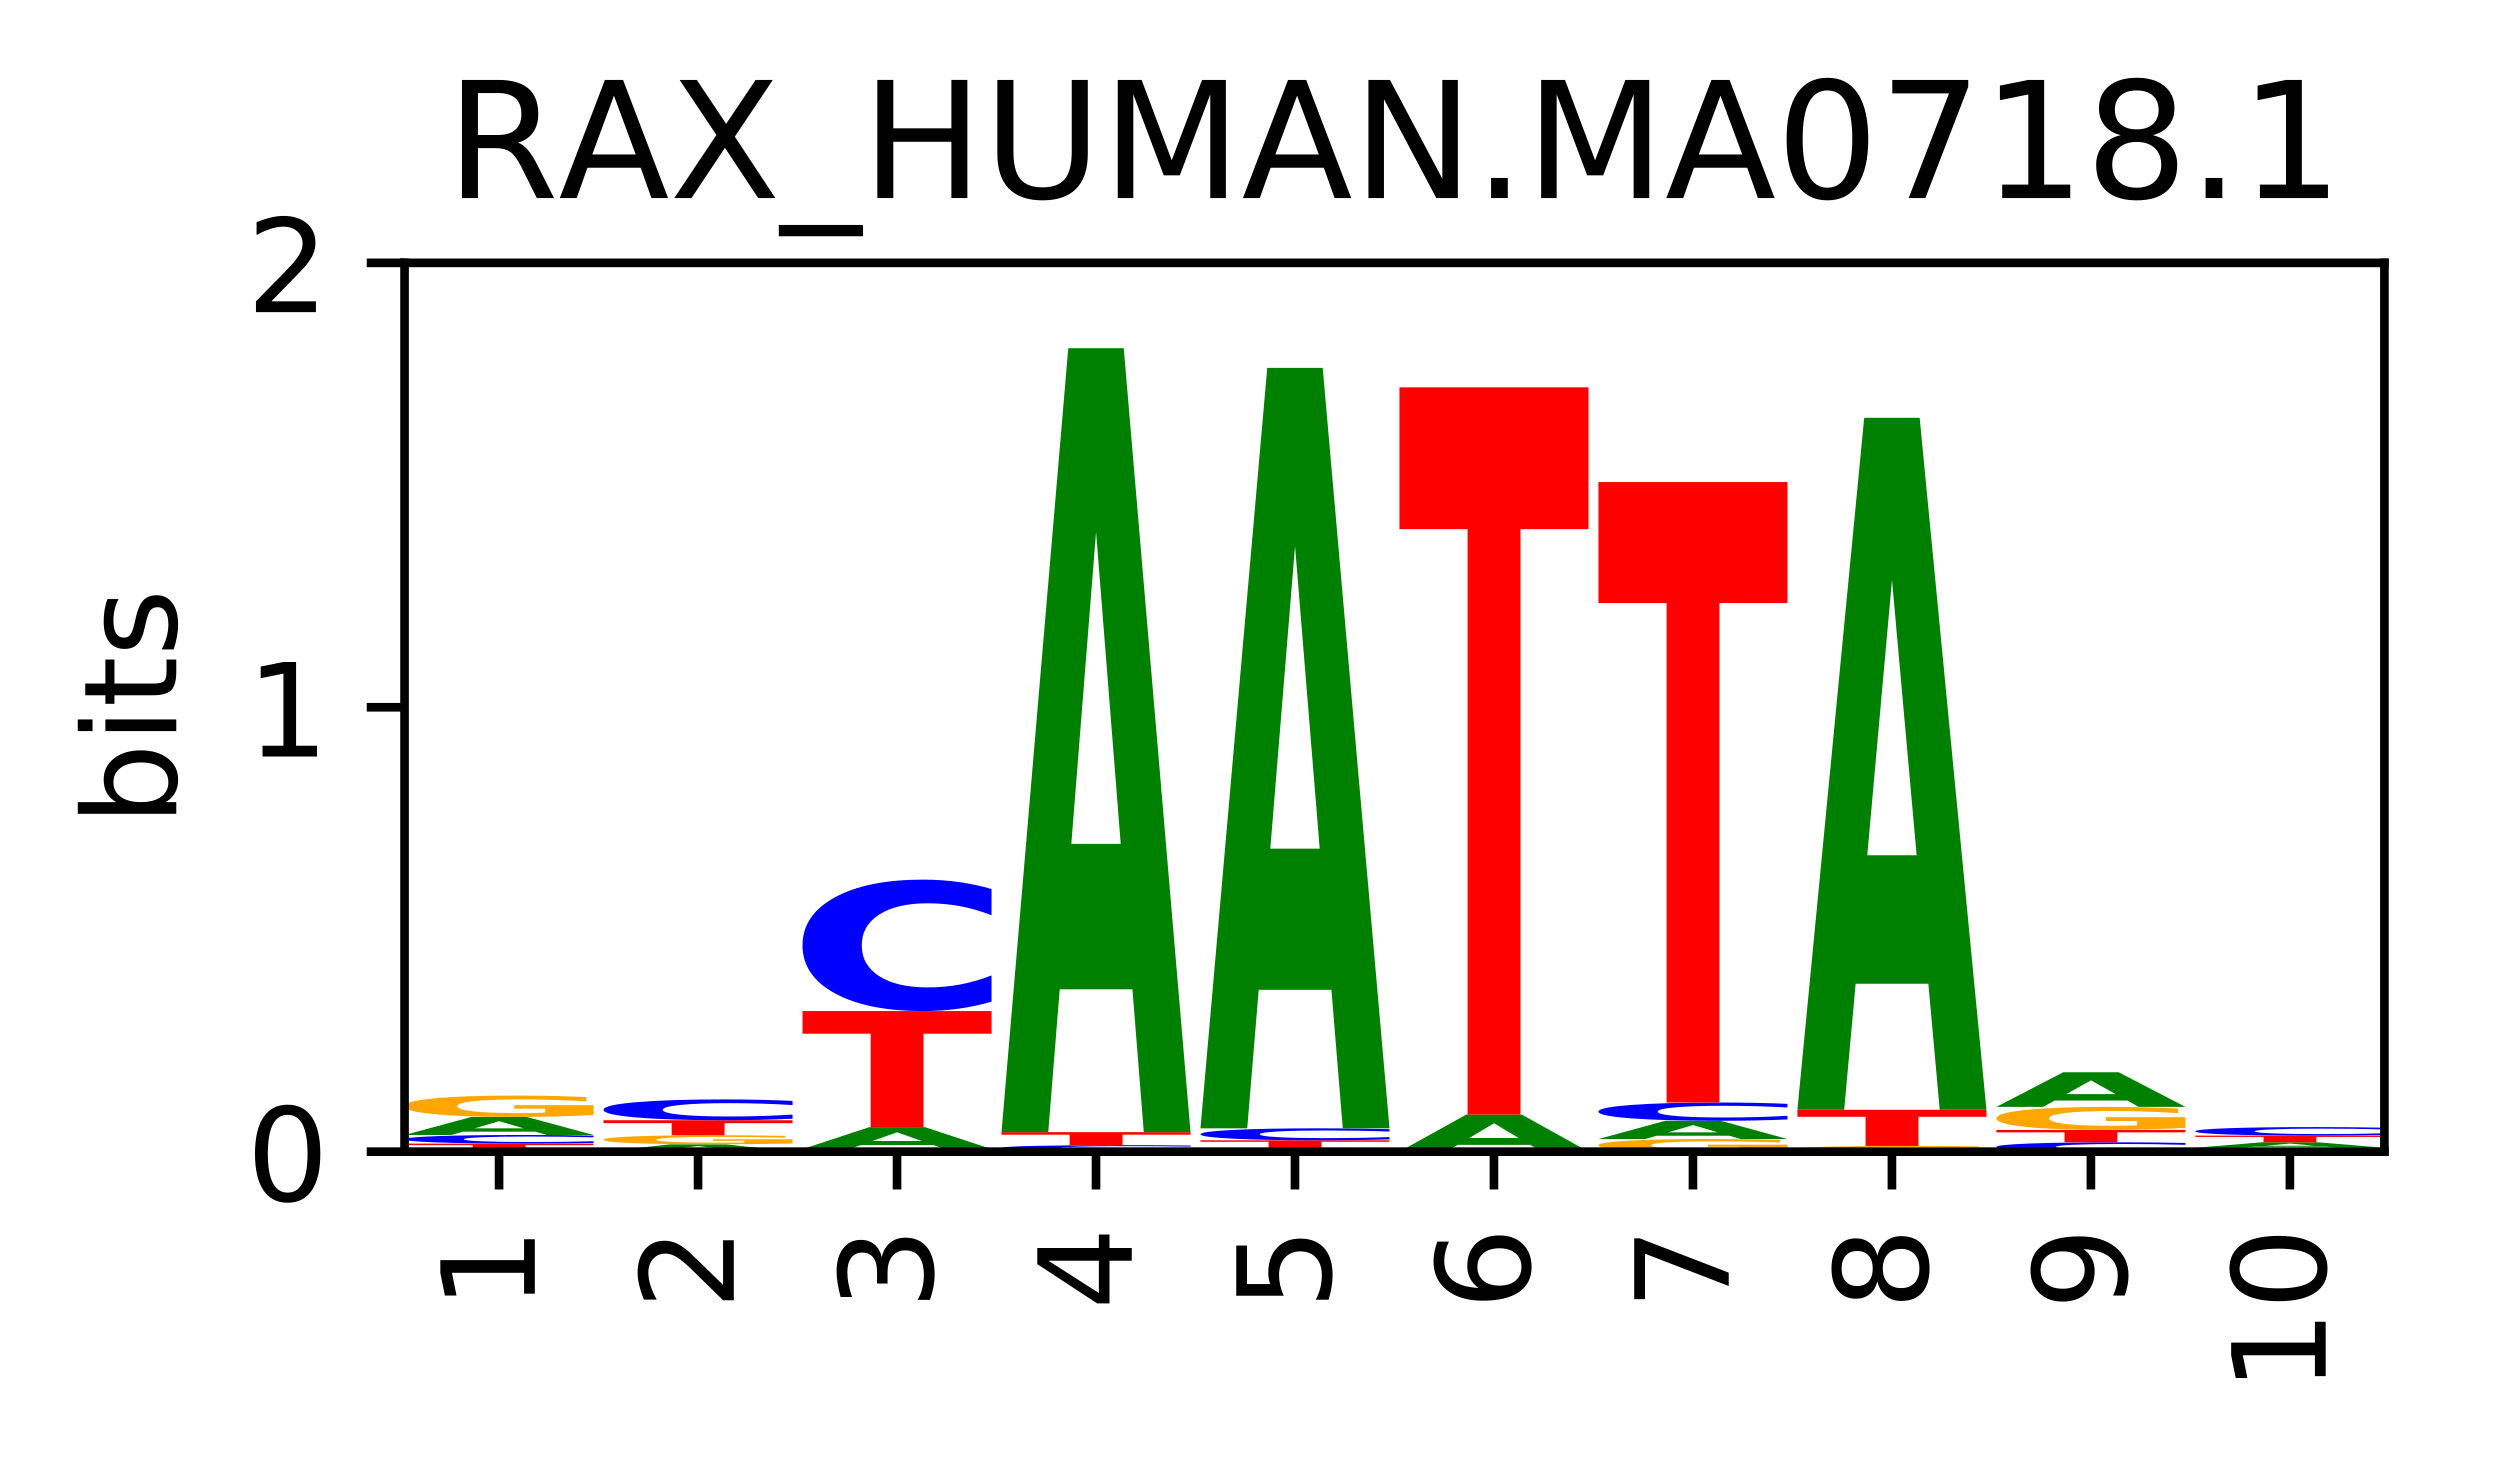 <?xml version="1.0" encoding="utf-8" standalone="no"?>
<!DOCTYPE svg PUBLIC "-//W3C//DTD SVG 1.1//EN"
  "http://www.w3.org/Graphics/SVG/1.1/DTD/svg11.dtd">
<!-- Created with matplotlib (https://matplotlib.org/) -->
<svg height="136.078pt" version="1.1" viewBox="0 0 231.424 136.078" width="231.424pt" xmlns="http://www.w3.org/2000/svg" xmlns:xlink="http://www.w3.org/1999/xlink">
 <defs>
  <style type="text/css">
*{stroke-linecap:butt;stroke-linejoin:round;}
  </style>
 </defs>
 <g id="figure_1">
  <g id="patch_1">
   <path d="M 0 136.078 
L 231.424 136.078 
L 231.424 0 
L 0 0 
z
" style="fill:#ffffff;"/>
  </g>
  <g id="axes_1">
   <g id="patch_2">
    <path d="M 37.449 106.608 
L 220.724 106.608 
L 220.724 24.333 
L 37.449 24.333 
z
" style="fill:#ffffff;"/>
   </g>
   <g id="line2d_1">
    <path clip-path="url(#pf3050ba79a)" d="M 37.449 106.608 
L 220.724 106.608 
" style="fill:none;stroke:#000000;stroke-linecap:square;stroke-width:0.5;"/>
   </g>
   <g id="patch_3">
    <path clip-path="url(#pf3050ba79a)" d="M 37.449 105.861 
L 54.947 105.861 
L 54.947 106.007 
L 48.652 106.007 
L 48.652 106.608 
L 43.756 106.608 
L 43.756 106.007 
L 37.449 106.007 
z
" style="fill:#ff0000;"/>
   </g>
   <g id="patch_4">
    <path clip-path="url(#pf3050ba79a)" d="M 54.947 105.804 
Q 53.484 105.832 51.901 105.847 
Q 50.318 105.861 48.594 105.861 
Q 43.454 105.861 40.451 105.754 
Q 37.449 105.647 37.449 105.463 
Q 37.449 105.279 40.451 105.172 
Q 43.454 105.065 48.594 105.065 
Q 50.318 105.065 51.901 105.079 
Q 53.484 105.094 54.947 105.122 
L 54.947 105.281 
Q 53.47 105.243 52.038 105.226 
Q 50.605 105.208 49.022 105.208 
Q 46.183 105.208 44.556 105.276 
Q 42.933 105.344 42.933 105.463 
Q 42.933 105.582 44.556 105.65 
Q 46.183 105.718 49.022 105.718 
Q 50.605 105.718 52.038 105.7 
Q 53.47 105.683 54.947 105.645 
z
" style="fill:#0000ff;"/>
   </g>
   <g id="patch_5">
    <path clip-path="url(#pf3050ba79a)" d="M 49.57 104.761 
L 42.84 104.761 
L 41.778 105.065 
L 37.449 105.065 
L 43.631 103.397 
L 48.765 103.397 
L 54.947 105.065 
L 50.622 105.065 
z
M 43.914 104.452 
L 48.486 104.452 
L 46.203 103.788 
z
" style="fill:#008000;"/>
   </g>
   <g id="patch_6">
    <path clip-path="url(#pf3050ba79a)" d="M 54.947 103.218 
Q 53.183 103.308 51.285 103.353 
Q 49.386 103.397 47.363 103.397 
Q 42.79 103.397 40.119 103.13 
Q 37.449 102.864 37.449 102.407 
Q 37.449 101.945 40.166 101.68 
Q 42.888 101.416 47.622 101.416 
Q 49.445 101.416 51.116 101.452 
Q 52.79 101.487 54.273 101.558 
L 54.273 101.953 
Q 52.743 101.862 51.23 101.818 
Q 49.716 101.773 48.194 101.773 
Q 45.378 101.773 43.853 101.937 
Q 42.327 102.101 42.327 102.407 
Q 42.327 102.71 43.798 102.875 
Q 45.269 103.04 47.975 103.04 
Q 48.712 103.04 49.343 103.031 
Q 49.975 103.021 50.477 103.001 
L 50.477 102.63 
L 47.594 102.63 
L 47.594 102.299 
L 54.947 102.299 
z
" style="fill:#ffa600;"/>
   </g>
   <g id="patch_7">
    <path clip-path="url(#pf3050ba79a)" d="M 67.99 106.484 
L 61.26 106.484 
L 60.197 106.608 
L 55.868 106.608 
L 62.051 105.928 
L 67.185 105.928 
L 73.367 106.608 
L 69.042 106.608 
z
M 62.333 106.358 
L 66.906 106.358 
L 64.623 106.088 
z
" style="fill:#008000;"/>
   </g>
   <g id="patch_8">
    <path clip-path="url(#pf3050ba79a)" d="M 73.367 105.852 
Q 71.602 105.89 69.704 105.909 
Q 67.806 105.928 65.782 105.928 
Q 61.21 105.928 58.539 105.815 
Q 55.868 105.702 55.868 105.508 
Q 55.868 105.313 58.586 105.2 
Q 61.308 105.088 66.041 105.088 
Q 67.865 105.088 69.535 105.104 
Q 71.21 105.119 72.692 105.148 
L 72.692 105.316 
Q 71.163 105.278 69.649 105.259 
Q 68.135 105.24 66.614 105.24 
Q 63.798 105.24 62.272 105.309 
Q 60.747 105.379 60.747 105.508 
Q 60.747 105.637 62.218 105.707 
Q 63.688 105.777 66.394 105.777 
Q 67.131 105.777 67.763 105.773 
Q 68.394 105.769 68.896 105.76 
L 68.896 105.603 
L 66.014 105.603 
L 66.014 105.463 
L 73.367 105.463 
z
" style="fill:#ffa600;"/>
   </g>
   <g id="patch_9">
    <path clip-path="url(#pf3050ba79a)" d="M 55.868 103.699 
L 73.367 103.699 
L 73.367 103.97 
L 67.072 103.97 
L 67.072 105.088 
L 62.176 105.088 
L 62.176 103.97 
L 55.868 103.97 
z
" style="fill:#ff0000;"/>
   </g>
   <g id="patch_10">
    <path clip-path="url(#pf3050ba79a)" d="M 73.367 103.561 
Q 71.903 103.629 70.32 103.664 
Q 68.738 103.699 67.014 103.699 
Q 61.873 103.699 58.871 103.439 
Q 55.868 103.18 55.868 102.736 
Q 55.868 102.291 58.871 102.032 
Q 61.873 101.772 67.014 101.772 
Q 68.738 101.772 70.32 101.807 
Q 71.903 101.842 73.367 101.911 
L 73.367 102.295 
Q 71.89 102.204 70.457 102.162 
Q 69.024 102.119 67.442 102.119 
Q 64.602 102.119 62.975 102.284 
Q 61.353 102.448 61.353 102.736 
Q 61.353 103.024 62.975 103.188 
Q 64.602 103.352 67.442 103.352 
Q 69.024 103.352 70.457 103.31 
Q 71.89 103.267 73.367 103.176 
z
" style="fill:#0000ff;"/>
   </g>
   <g id="patch_11">
    <path clip-path="url(#pf3050ba79a)" d="M 91.787 106.586 
Q 90.022 106.597 88.124 106.602 
Q 86.226 106.608 84.202 106.608 
Q 79.629 106.608 76.959 106.576 
Q 74.288 106.544 74.288 106.489 
Q 74.288 106.434 77.006 106.402 
Q 79.727 106.37 84.461 106.37 
Q 86.284 106.37 87.955 106.375 
Q 89.63 106.379 91.112 106.387 
L 91.112 106.435 
Q 89.583 106.424 88.069 106.419 
Q 86.555 106.413 85.033 106.413 
Q 82.218 106.413 80.692 106.433 
Q 79.167 106.453 79.167 106.489 
Q 79.167 106.525 80.637 106.545 
Q 82.108 106.565 84.814 106.565 
Q 85.551 106.565 86.182 106.564 
Q 86.814 106.563 87.316 106.56 
L 87.316 106.516 
L 84.433 106.516 
L 84.433 106.476 
L 91.787 106.476 
z
" style="fill:#ffa600;"/>
   </g>
   <g id="patch_12">
    <path clip-path="url(#pf3050ba79a)" d="M 86.409 106 
L 79.68 106 
L 78.617 106.37 
L 74.288 106.37 
L 80.47 104.338 
L 85.604 104.338 
L 91.787 106.37 
L 87.461 106.37 
z
M 80.753 105.623 
L 85.325 105.623 
L 83.043 104.814 
z
" style="fill:#008000;"/>
   </g>
   <g id="patch_13">
    <path clip-path="url(#pf3050ba79a)" d="M 74.288 93.594 
L 91.787 93.594 
L 91.787 95.69 
L 85.491 95.69 
L 85.491 104.338 
L 80.596 104.338 
L 80.596 95.69 
L 74.288 95.69 
z
" style="fill:#ff0000;"/>
   </g>
   <g id="patch_14">
    <path clip-path="url(#pf3050ba79a)" d="M 91.787 92.722 
Q 90.323 93.155 88.74 93.373 
Q 87.157 93.594 85.433 93.594 
Q 80.293 93.594 77.29 91.956 
Q 74.288 90.317 74.288 87.514 
Q 74.288 84.702 77.29 83.065 
Q 80.293 81.426 85.433 81.426 
Q 87.157 81.426 88.74 81.648 
Q 90.323 81.866 91.787 82.299 
L 91.787 84.724 
Q 90.31 84.151 88.877 83.885 
Q 87.444 83.618 85.861 83.618 
Q 83.022 83.618 81.395 84.656 
Q 79.773 85.692 79.773 87.514 
Q 79.773 89.329 81.395 90.367 
Q 83.022 91.403 85.861 91.403 
Q 87.444 91.403 88.877 91.136 
Q 90.31 90.867 91.787 90.294 
z
" style="fill:#0000ff;"/>
   </g>
   <g id="patch_15">
    <path clip-path="url(#pf3050ba79a)" d="M 110.206 106.6 
Q 108.441 106.604 106.543 106.606 
Q 104.645 106.608 102.622 106.608 
Q 98.049 106.608 95.378 106.596 
Q 92.708 106.583 92.708 106.563 
Q 92.708 106.542 95.425 106.53 
Q 98.147 106.518 102.88 106.518 
Q 104.704 106.518 106.375 106.519 
Q 108.049 106.521 109.532 106.524 
L 109.532 106.542 
Q 108.002 106.538 106.488 106.536 
Q 104.975 106.534 103.453 106.534 
Q 100.637 106.534 99.112 106.541 
Q 97.586 106.549 97.586 106.563 
Q 97.586 106.576 99.057 106.584 
Q 100.527 106.592 103.233 106.592 
Q 103.971 106.592 104.602 106.591 
Q 105.233 106.591 105.735 106.59 
L 105.735 106.573 
L 102.853 106.573 
L 102.853 106.558 
L 110.206 106.558 
z
" style="fill:#ffa600;"/>
   </g>
   <g id="patch_16">
    <path clip-path="url(#pf3050ba79a)" d="M 110.206 106.481 
Q 108.742 106.499 107.16 106.508 
Q 105.577 106.518 103.853 106.518 
Q 98.712 106.518 95.71 106.449 
Q 92.708 106.38 92.708 106.262 
Q 92.708 106.144 95.71 106.075 
Q 98.712 106.006 103.853 106.006 
Q 105.577 106.006 107.16 106.015 
Q 108.742 106.025 110.206 106.043 
L 110.206 106.145 
Q 108.729 106.121 107.296 106.109 
Q 105.863 106.098 104.281 106.098 
Q 101.441 106.098 99.815 106.142 
Q 98.192 106.185 98.192 106.262 
Q 98.192 106.338 99.815 106.382 
Q 101.441 106.425 104.281 106.425 
Q 105.863 106.425 107.296 106.414 
Q 108.729 106.403 110.206 106.379 
z
" style="fill:#0000ff;"/>
   </g>
   <g id="patch_17">
    <path clip-path="url(#pf3050ba79a)" d="M 92.708 104.803 
L 110.206 104.803 
L 110.206 105.037 
L 103.911 105.037 
L 103.911 106.006 
L 99.015 106.006 
L 99.015 105.037 
L 92.708 105.037 
z
" style="fill:#ff0000;"/>
   </g>
   <g id="patch_18">
    <path clip-path="url(#pf3050ba79a)" d="M 104.829 91.582 
L 98.099 91.582 
L 97.037 104.803 
L 92.708 104.803 
L 98.89 32.232 
L 104.024 32.232 
L 110.206 104.803 
L 105.881 104.803 
z
M 99.172 78.114 
L 103.745 78.114 
L 101.462 49.247 
z
" style="fill:#008000;"/>
   </g>
   <g id="patch_19">
    <path clip-path="url(#pf3050ba79a)" d="M 128.626 106.576 
Q 126.861 106.592 124.963 106.6 
Q 123.065 106.608 121.041 106.608 
Q 116.468 106.608 113.798 106.561 
Q 111.127 106.513 111.127 106.433 
Q 111.127 106.351 113.845 106.304 
Q 116.567 106.258 121.3 106.258 
Q 123.124 106.258 124.794 106.264 
Q 126.469 106.27 127.951 106.283 
L 127.951 106.353 
Q 126.422 106.337 124.908 106.329 
Q 123.394 106.321 121.873 106.321 
Q 119.057 106.321 117.531 106.35 
Q 116.006 106.379 116.006 106.433 
Q 116.006 106.486 117.476 106.516 
Q 118.947 106.545 121.653 106.545 
Q 122.39 106.545 123.022 106.543 
Q 123.653 106.541 124.155 106.538 
L 124.155 106.472 
L 121.273 106.472 
L 121.273 106.414 
L 128.626 106.414 
z
" style="fill:#ffa600;"/>
   </g>
   <g id="patch_20">
    <path clip-path="url(#pf3050ba79a)" d="M 111.127 105.557 
L 128.626 105.557 
L 128.626 105.694 
L 122.33 105.694 
L 122.33 106.258 
L 117.435 106.258 
L 117.435 105.694 
L 111.127 105.694 
z
" style="fill:#ff0000;"/>
   </g>
   <g id="patch_21">
    <path clip-path="url(#pf3050ba79a)" d="M 128.626 105.478 
Q 127.162 105.517 125.579 105.537 
Q 123.996 105.557 122.273 105.557 
Q 117.132 105.557 114.13 105.408 
Q 111.127 105.258 111.127 105.003 
Q 111.127 104.747 114.13 104.597 
Q 117.132 104.448 122.273 104.448 
Q 123.996 104.448 125.579 104.468 
Q 127.162 104.488 128.626 104.528 
L 128.626 104.749 
Q 127.149 104.696 125.716 104.672 
Q 124.283 104.648 122.7 104.648 
Q 119.861 104.648 118.234 104.742 
Q 116.612 104.837 116.612 105.003 
Q 116.612 105.168 118.234 105.263 
Q 119.861 105.357 122.7 105.357 
Q 124.283 105.357 125.716 105.333 
Q 127.149 105.309 128.626 105.256 
z
" style="fill:#0000ff;"/>
   </g>
   <g id="patch_22">
    <path clip-path="url(#pf3050ba79a)" d="M 123.248 91.624 
L 116.519 91.624 
L 115.456 104.448 
L 111.127 104.448 
L 117.309 34.052 
L 122.443 34.052 
L 128.626 104.448 
L 124.3 104.448 
z
M 117.592 78.559 
L 122.164 78.559 
L 119.882 50.558 
z
" style="fill:#008000;"/>
   </g>
   <g id="patch_23">
    <path clip-path="url(#pf3050ba79a)" d="M 141.668 105.982 
L 134.938 105.982 
L 133.876 106.608 
L 129.547 106.608 
L 135.729 103.175 
L 140.863 103.175 
L 147.045 106.608 
L 142.72 106.608 
z
M 136.012 105.345 
L 140.584 105.345 
L 138.301 103.98 
z
" style="fill:#008000;"/>
   </g>
   <g id="patch_24">
    <path clip-path="url(#pf3050ba79a)" d="M 129.547 35.855 
L 147.045 35.855 
L 147.045 48.984 
L 140.75 48.984 
L 140.75 103.175 
L 135.854 103.175 
L 135.854 48.984 
L 129.547 48.984 
z
" style="fill:#ff0000;"/>
   </g>
   <g id="patch_25">
    <path clip-path="url(#pf3050ba79a)" d="M 165.465 106.502 
Q 163.7 106.555 161.802 106.582 
Q 159.904 106.608 157.88 106.608 
Q 153.308 106.608 150.637 106.451 
Q 147.966 106.294 147.966 106.025 
Q 147.966 105.753 150.684 105.597 
Q 153.406 105.441 158.139 105.441 
Q 159.963 105.441 161.633 105.462 
Q 163.308 105.483 164.79 105.525 
L 164.79 105.757 
Q 163.261 105.704 161.747 105.678 
Q 160.233 105.651 158.712 105.651 
Q 155.896 105.651 154.37 105.748 
Q 152.845 105.845 152.845 106.025 
Q 152.845 106.203 154.316 106.301 
Q 155.786 106.398 158.492 106.398 
Q 159.229 106.398 159.861 106.392 
Q 160.492 106.386 160.994 106.374 
L 160.994 106.156 
L 158.112 106.156 
L 158.112 105.961 
L 165.465 105.961 
z
" style="fill:#ffa600;"/>
   </g>
   <g id="patch_26">
    <path clip-path="url(#pf3050ba79a)" d="M 160.088 105.133 
L 153.358 105.133 
L 152.295 105.441 
L 147.966 105.441 
L 154.149 103.75 
L 159.283 103.75 
L 165.465 105.441 
L 161.139 105.441 
z
M 154.431 104.819 
L 159.004 104.819 
L 156.721 104.147 
z
" style="fill:#008000;"/>
   </g>
   <g id="patch_27">
    <path clip-path="url(#pf3050ba79a)" d="M 165.465 103.629 
Q 164.001 103.689 162.418 103.72 
Q 160.836 103.75 159.112 103.75 
Q 153.971 103.75 150.969 103.523 
Q 147.966 103.295 147.966 102.905 
Q 147.966 102.515 150.969 102.287 
Q 153.971 102.06 159.112 102.06 
Q 160.836 102.06 162.418 102.09 
Q 164.001 102.121 165.465 102.181 
L 165.465 102.518 
Q 163.988 102.438 162.555 102.401 
Q 161.122 102.364 159.539 102.364 
Q 156.7 102.364 155.073 102.508 
Q 153.451 102.652 153.451 102.905 
Q 153.451 103.158 155.073 103.302 
Q 156.7 103.446 159.539 103.446 
Q 161.122 103.446 162.555 103.409 
Q 163.988 103.371 165.465 103.292 
z
" style="fill:#0000ff;"/>
   </g>
   <g id="patch_28">
    <path clip-path="url(#pf3050ba79a)" d="M 147.966 44.623 
L 165.465 44.623 
L 165.465 55.825 
L 159.17 55.825 
L 159.17 102.06 
L 154.274 102.06 
L 154.274 55.825 
L 147.966 55.825 
z
" style="fill:#ff0000;"/>
   </g>
   <g id="patch_29">
    <path clip-path="url(#pf3050ba79a)" d="M 183.885 106.56 
Q 182.12 106.584 180.222 106.596 
Q 178.324 106.608 176.3 106.608 
Q 171.727 106.608 169.057 106.536 
Q 166.386 106.465 166.386 106.342 
Q 166.386 106.219 169.104 106.148 
Q 171.825 106.077 176.559 106.077 
Q 178.382 106.077 180.053 106.086 
Q 181.728 106.096 183.21 106.115 
L 183.21 106.221 
Q 181.681 106.196 180.167 106.184 
Q 178.653 106.172 177.131 106.172 
Q 174.316 106.172 172.79 106.216 
Q 171.265 106.26 171.265 106.342 
Q 171.265 106.424 172.735 106.468 
Q 174.206 106.512 176.912 106.512 
Q 177.649 106.512 178.28 106.51 
Q 178.912 106.507 179.414 106.501 
L 179.414 106.402 
L 176.531 106.402 
L 176.531 106.314 
L 183.885 106.314 
z
" style="fill:#ffa600;"/>
   </g>
   <g id="patch_30">
    <path clip-path="url(#pf3050ba79a)" d="M 166.386 102.73 
L 183.885 102.73 
L 183.885 103.383 
L 177.589 103.383 
L 177.589 106.077 
L 172.694 106.077 
L 172.694 103.383 
L 166.386 103.383 
z
" style="fill:#ff0000;"/>
   </g>
   <g id="patch_31">
    <path clip-path="url(#pf3050ba79a)" d="M 178.507 91.061 
L 171.778 91.061 
L 170.715 102.73 
L 166.386 102.73 
L 172.568 38.674 
L 177.702 38.674 
L 183.885 102.73 
L 179.559 102.73 
z
M 172.851 79.173 
L 177.423 79.173 
L 175.141 53.693 
z
" style="fill:#008000;"/>
   </g>
   <g id="patch_32">
    <path clip-path="url(#pf3050ba79a)" d="M 202.304 106.546 
Q 200.84 106.577 199.258 106.592 
Q 197.675 106.608 195.951 106.608 
Q 190.81 106.608 187.808 106.491 
Q 184.806 106.375 184.806 106.175 
Q 184.806 105.975 187.808 105.859 
Q 190.81 105.742 195.951 105.742 
Q 197.675 105.742 199.258 105.758 
Q 200.84 105.774 202.304 105.804 
L 202.304 105.977 
Q 200.827 105.936 199.394 105.917 
Q 197.961 105.898 196.379 105.898 
Q 193.539 105.898 191.913 105.972 
Q 190.29 106.046 190.29 106.175 
Q 190.29 106.304 191.913 106.378 
Q 193.539 106.452 196.379 106.452 
Q 197.961 106.452 199.394 106.433 
Q 200.827 106.414 202.304 106.373 
z
" style="fill:#0000ff;"/>
   </g>
   <g id="patch_33">
    <path clip-path="url(#pf3050ba79a)" d="M 184.806 104.599 
L 202.304 104.599 
L 202.304 104.822 
L 196.009 104.822 
L 196.009 105.742 
L 191.113 105.742 
L 191.113 104.822 
L 184.806 104.822 
z
" style="fill:#ff0000;"/>
   </g>
   <g id="patch_34">
    <path clip-path="url(#pf3050ba79a)" d="M 202.304 104.406 
Q 200.539 104.503 198.641 104.551 
Q 196.743 104.599 194.72 104.599 
Q 190.147 104.599 187.476 104.312 
Q 184.806 104.024 184.806 103.532 
Q 184.806 103.034 187.523 102.748 
Q 190.245 102.463 194.978 102.463 
Q 196.802 102.463 198.473 102.502 
Q 200.147 102.54 201.63 102.616 
L 201.63 103.042 
Q 200.1 102.944 198.586 102.896 
Q 197.073 102.848 195.551 102.848 
Q 192.735 102.848 191.21 103.025 
Q 189.684 103.202 189.684 103.532 
Q 189.684 103.858 191.155 104.037 
Q 192.625 104.214 195.331 104.214 
Q 196.069 104.214 196.7 104.204 
Q 197.331 104.194 197.833 104.172 
L 197.833 103.772 
L 194.951 103.772 
L 194.951 103.416 
L 202.304 103.416 
z
" style="fill:#ffa600;"/>
   </g>
   <g id="patch_35">
    <path clip-path="url(#pf3050ba79a)" d="M 196.927 101.879 
L 190.197 101.879 
L 189.135 102.463 
L 184.806 102.463 
L 190.988 99.259 
L 196.122 99.259 
L 202.304 102.463 
L 197.979 102.463 
z
M 191.27 101.285 
L 195.843 101.285 
L 193.56 100.01 
z
" style="fill:#008000;"/>
   </g>
   <g id="patch_36">
    <path clip-path="url(#pf3050ba79a)" d="M 220.724 106.575 
Q 218.959 106.591 217.061 106.6 
Q 215.163 106.608 213.139 106.608 
Q 208.566 106.608 205.896 106.559 
Q 203.225 106.511 203.225 106.427 
Q 203.225 106.343 205.943 106.295 
Q 208.665 106.247 213.398 106.247 
Q 215.222 106.247 216.892 106.253 
Q 218.567 106.26 220.049 106.273 
L 220.049 106.345 
Q 218.52 106.328 217.006 106.32 
Q 215.492 106.312 213.971 106.312 
Q 211.155 106.312 209.629 106.342 
Q 208.104 106.372 208.104 106.427 
Q 208.104 106.483 209.574 106.513 
Q 211.045 106.543 213.751 106.543 
Q 214.488 106.543 215.12 106.541 
Q 215.751 106.539 216.253 106.536 
L 216.253 106.468 
L 213.371 106.468 
L 213.371 106.408 
L 220.724 106.408 
z
" style="fill:#ffa600;"/>
   </g>
   <g id="patch_37">
    <path clip-path="url(#pf3050ba79a)" d="M 215.346 106.154 
L 208.617 106.154 
L 207.554 106.247 
L 203.225 106.247 
L 209.407 105.739 
L 214.541 105.739 
L 220.724 106.247 
L 216.398 106.247 
z
M 209.69 106.06 
L 214.262 106.06 
L 211.98 105.858 
z
" style="fill:#008000;"/>
   </g>
   <g id="patch_38">
    <path clip-path="url(#pf3050ba79a)" d="M 203.225 105.124 
L 220.724 105.124 
L 220.724 105.244 
L 214.428 105.244 
L 214.428 105.739 
L 209.533 105.739 
L 209.533 105.244 
L 203.225 105.244 
z
" style="fill:#ff0000;"/>
   </g>
   <g id="patch_39">
    <path clip-path="url(#pf3050ba79a)" d="M 220.724 105.067 
Q 219.26 105.095 217.677 105.11 
Q 216.094 105.124 214.371 105.124 
Q 209.23 105.124 206.228 105.018 
Q 203.225 104.911 203.225 104.729 
Q 203.225 104.547 206.228 104.44 
Q 209.23 104.334 214.371 104.334 
Q 216.094 104.334 217.677 104.348 
Q 219.26 104.362 220.724 104.391 
L 220.724 104.548 
Q 219.247 104.511 217.814 104.494 
Q 216.381 104.476 214.798 104.476 
Q 211.959 104.476 210.332 104.544 
Q 208.71 104.611 208.71 104.729 
Q 208.71 104.847 210.332 104.914 
Q 211.959 104.982 214.798 104.982 
Q 216.381 104.982 217.814 104.964 
Q 219.247 104.947 220.724 104.91 
z
" style="fill:#0000ff;"/>
   </g>
   <g id="matplotlib.axis_1">
    <g id="xtick_1">
     <g id="line2d_2">
      <defs>
       <path d="M 0 0 
L 0 3.5 
" id="m4039fb67d8" style="stroke:#000000;stroke-width:0.8;"/>
      </defs>
      <g>
       <use style="stroke:#000000;stroke-width:0.8;" x="46.198" xlink:href="#m4039fb67d8" y="106.608"/>
      </g>
     </g>
     <g id="text_1">
      <!-- 1 -->
      <defs>
       <path d="M 12.406 8.297 
L 28.516 8.297 
L 28.516 63.922 
L 10.984 60.406 
L 10.984 69.391 
L 28.422 72.906 
L 38.281 72.906 
L 38.281 8.297 
L 54.391 8.297 
L 54.391 0 
L 12.406 0 
z
" id="DejaVuSans-49"/>
      </defs>
      <g transform="translate(49.509 121.243)rotate(-90)scale(0.12 -0.12)">
       <use xlink:href="#DejaVuSans-49"/>
      </g>
     </g>
    </g>
    <g id="xtick_2">
     <g id="line2d_3">
      <g>
       <use style="stroke:#000000;stroke-width:0.8;" x="64.618" xlink:href="#m4039fb67d8" y="106.608"/>
      </g>
     </g>
     <g id="text_2">
      <!-- 2 -->
      <defs>
       <path d="M 19.188 8.297 
L 53.609 8.297 
L 53.609 0 
L 7.328 0 
L 7.328 8.297 
Q 12.938 14.109 22.625 23.891 
Q 32.328 33.688 34.812 36.531 
Q 39.547 41.844 41.422 45.531 
Q 43.312 49.219 43.312 52.781 
Q 43.312 58.594 39.234 62.25 
Q 35.156 65.922 28.609 65.922 
Q 23.969 65.922 18.812 64.312 
Q 13.672 62.703 7.812 59.422 
L 7.812 69.391 
Q 13.766 71.781 18.938 73 
Q 24.125 74.219 28.422 74.219 
Q 39.75 74.219 46.484 68.547 
Q 53.219 62.891 53.219 53.422 
Q 53.219 48.922 51.531 44.891 
Q 49.859 40.875 45.406 35.406 
Q 44.188 33.984 37.641 27.219 
Q 31.109 20.453 19.188 8.297 
z
" id="DejaVuSans-50"/>
      </defs>
      <g transform="translate(67.929 121.243)rotate(-90)scale(0.12 -0.12)">
       <use xlink:href="#DejaVuSans-50"/>
      </g>
     </g>
    </g>
    <g id="xtick_3">
     <g id="line2d_4">
      <g>
       <use style="stroke:#000000;stroke-width:0.8;" x="83.037" xlink:href="#m4039fb67d8" y="106.608"/>
      </g>
     </g>
     <g id="text_3">
      <!-- 3 -->
      <defs>
       <path d="M 40.578 39.312 
Q 47.656 37.797 51.625 33 
Q 55.609 28.219 55.609 21.188 
Q 55.609 10.406 48.188 4.484 
Q 40.766 -1.422 27.094 -1.422 
Q 22.516 -1.422 17.656 -0.516 
Q 12.797 0.391 7.625 2.203 
L 7.625 11.719 
Q 11.719 9.328 16.594 8.109 
Q 21.484 6.891 26.812 6.891 
Q 36.078 6.891 40.938 10.547 
Q 45.797 14.203 45.797 21.188 
Q 45.797 27.641 41.281 31.266 
Q 36.766 34.906 28.719 34.906 
L 20.219 34.906 
L 20.219 43.016 
L 29.109 43.016 
Q 36.375 43.016 40.234 45.922 
Q 44.094 48.828 44.094 54.297 
Q 44.094 59.906 40.109 62.906 
Q 36.141 65.922 28.719 65.922 
Q 24.656 65.922 20.016 65.031 
Q 15.375 64.156 9.812 62.312 
L 9.812 71.094 
Q 15.438 72.656 20.344 73.438 
Q 25.25 74.219 29.594 74.219 
Q 40.828 74.219 47.359 69.109 
Q 53.906 64.016 53.906 55.328 
Q 53.906 49.266 50.438 45.094 
Q 46.969 40.922 40.578 39.312 
z
" id="DejaVuSans-51"/>
      </defs>
      <g transform="translate(86.349 121.243)rotate(-90)scale(0.12 -0.12)">
       <use xlink:href="#DejaVuSans-51"/>
      </g>
     </g>
    </g>
    <g id="xtick_4">
     <g id="line2d_5">
      <g>
       <use style="stroke:#000000;stroke-width:0.8;" x="101.457" xlink:href="#m4039fb67d8" y="106.608"/>
      </g>
     </g>
     <g id="text_4">
      <!-- 4 -->
      <defs>
       <path d="M 37.797 64.312 
L 12.891 25.391 
L 37.797 25.391 
z
M 35.203 72.906 
L 47.609 72.906 
L 47.609 25.391 
L 58.016 25.391 
L 58.016 17.188 
L 47.609 17.188 
L 47.609 0 
L 37.797 0 
L 37.797 17.188 
L 4.891 17.188 
L 4.891 26.703 
z
" id="DejaVuSans-52"/>
      </defs>
      <g transform="translate(104.768 121.243)rotate(-90)scale(0.12 -0.12)">
       <use xlink:href="#DejaVuSans-52"/>
      </g>
     </g>
    </g>
    <g id="xtick_5">
     <g id="line2d_6">
      <g>
       <use style="stroke:#000000;stroke-width:0.8;" x="119.876" xlink:href="#m4039fb67d8" y="106.608"/>
      </g>
     </g>
     <g id="text_5">
      <!-- 5 -->
      <defs>
       <path d="M 10.797 72.906 
L 49.516 72.906 
L 49.516 64.594 
L 19.828 64.594 
L 19.828 46.734 
Q 21.969 47.469 24.109 47.828 
Q 26.266 48.188 28.422 48.188 
Q 40.625 48.188 47.75 41.5 
Q 54.891 34.812 54.891 23.391 
Q 54.891 11.625 47.562 5.094 
Q 40.234 -1.422 26.906 -1.422 
Q 22.312 -1.422 17.547 -0.641 
Q 12.797 0.141 7.719 1.703 
L 7.719 11.625 
Q 12.109 9.234 16.797 8.062 
Q 21.484 6.891 26.703 6.891 
Q 35.156 6.891 40.078 11.328 
Q 45.016 15.766 45.016 23.391 
Q 45.016 31 40.078 35.438 
Q 35.156 39.891 26.703 39.891 
Q 22.75 39.891 18.812 39.016 
Q 14.891 38.141 10.797 36.281 
z
" id="DejaVuSans-53"/>
      </defs>
      <g transform="translate(123.188 121.243)rotate(-90)scale(0.12 -0.12)">
       <use xlink:href="#DejaVuSans-53"/>
      </g>
     </g>
    </g>
    <g id="xtick_6">
     <g id="line2d_7">
      <g>
       <use style="stroke:#000000;stroke-width:0.8;" x="138.296" xlink:href="#m4039fb67d8" y="106.608"/>
      </g>
     </g>
     <g id="text_6">
      <!-- 6 -->
      <defs>
       <path d="M 33.016 40.375 
Q 26.375 40.375 22.484 35.828 
Q 18.609 31.297 18.609 23.391 
Q 18.609 15.531 22.484 10.953 
Q 26.375 6.391 33.016 6.391 
Q 39.656 6.391 43.531 10.953 
Q 47.406 15.531 47.406 23.391 
Q 47.406 31.297 43.531 35.828 
Q 39.656 40.375 33.016 40.375 
z
M 52.594 71.297 
L 52.594 62.312 
Q 48.875 64.062 45.094 64.984 
Q 41.312 65.922 37.594 65.922 
Q 27.828 65.922 22.672 59.328 
Q 17.531 52.734 16.797 39.406 
Q 19.672 43.656 24.016 45.922 
Q 28.375 48.188 33.594 48.188 
Q 44.578 48.188 50.953 41.516 
Q 57.328 34.859 57.328 23.391 
Q 57.328 12.156 50.688 5.359 
Q 44.047 -1.422 33.016 -1.422 
Q 20.359 -1.422 13.672 8.266 
Q 6.984 17.969 6.984 36.375 
Q 6.984 53.656 15.188 63.938 
Q 23.391 74.219 37.203 74.219 
Q 40.922 74.219 44.703 73.484 
Q 48.484 72.75 52.594 71.297 
z
" id="DejaVuSans-54"/>
      </defs>
      <g transform="translate(141.607 121.243)rotate(-90)scale(0.12 -0.12)">
       <use xlink:href="#DejaVuSans-54"/>
      </g>
     </g>
    </g>
    <g id="xtick_7">
     <g id="line2d_8">
      <g>
       <use style="stroke:#000000;stroke-width:0.8;" x="156.716" xlink:href="#m4039fb67d8" y="106.608"/>
      </g>
     </g>
     <g id="text_7">
      <!-- 7 -->
      <defs>
       <path d="M 8.203 72.906 
L 55.078 72.906 
L 55.078 68.703 
L 28.609 0 
L 18.312 0 
L 43.219 64.594 
L 8.203 64.594 
z
" id="DejaVuSans-55"/>
      </defs>
      <g transform="translate(160.027 121.243)rotate(-90)scale(0.12 -0.12)">
       <use xlink:href="#DejaVuSans-55"/>
      </g>
     </g>
    </g>
    <g id="xtick_8">
     <g id="line2d_9">
      <g>
       <use style="stroke:#000000;stroke-width:0.8;" x="175.135" xlink:href="#m4039fb67d8" y="106.608"/>
      </g>
     </g>
     <g id="text_8">
      <!-- 8 -->
      <defs>
       <path d="M 31.781 34.625 
Q 24.75 34.625 20.719 30.859 
Q 16.703 27.094 16.703 20.516 
Q 16.703 13.922 20.719 10.156 
Q 24.75 6.391 31.781 6.391 
Q 38.812 6.391 42.859 10.172 
Q 46.922 13.969 46.922 20.516 
Q 46.922 27.094 42.891 30.859 
Q 38.875 34.625 31.781 34.625 
z
M 21.922 38.812 
Q 15.578 40.375 12.031 44.719 
Q 8.5 49.078 8.5 55.328 
Q 8.5 64.062 14.719 69.141 
Q 20.953 74.219 31.781 74.219 
Q 42.672 74.219 48.875 69.141 
Q 55.078 64.062 55.078 55.328 
Q 55.078 49.078 51.531 44.719 
Q 48 40.375 41.703 38.812 
Q 48.828 37.156 52.797 32.312 
Q 56.781 27.484 56.781 20.516 
Q 56.781 9.906 50.312 4.234 
Q 43.844 -1.422 31.781 -1.422 
Q 19.734 -1.422 13.25 4.234 
Q 6.781 9.906 6.781 20.516 
Q 6.781 27.484 10.781 32.312 
Q 14.797 37.156 21.922 38.812 
z
M 18.312 54.391 
Q 18.312 48.734 21.844 45.562 
Q 25.391 42.391 31.781 42.391 
Q 38.141 42.391 41.719 45.562 
Q 45.312 48.734 45.312 54.391 
Q 45.312 60.062 41.719 63.234 
Q 38.141 66.406 31.781 66.406 
Q 25.391 66.406 21.844 63.234 
Q 18.312 60.062 18.312 54.391 
z
" id="DejaVuSans-56"/>
      </defs>
      <g transform="translate(178.446 121.243)rotate(-90)scale(0.12 -0.12)">
       <use xlink:href="#DejaVuSans-56"/>
      </g>
     </g>
    </g>
    <g id="xtick_9">
     <g id="line2d_10">
      <g>
       <use style="stroke:#000000;stroke-width:0.8;" x="193.555" xlink:href="#m4039fb67d8" y="106.608"/>
      </g>
     </g>
     <g id="text_9">
      <!-- 9 -->
      <defs>
       <path d="M 10.984 1.516 
L 10.984 10.5 
Q 14.703 8.734 18.5 7.812 
Q 22.312 6.891 25.984 6.891 
Q 35.75 6.891 40.891 13.453 
Q 46.047 20.016 46.781 33.406 
Q 43.953 29.203 39.594 26.953 
Q 35.25 24.703 29.984 24.703 
Q 19.047 24.703 12.672 31.312 
Q 6.297 37.938 6.297 49.422 
Q 6.297 60.641 12.938 67.422 
Q 19.578 74.219 30.609 74.219 
Q 43.266 74.219 49.922 64.516 
Q 56.594 54.828 56.594 36.375 
Q 56.594 19.141 48.406 8.859 
Q 40.234 -1.422 26.422 -1.422 
Q 22.703 -1.422 18.891 -0.688 
Q 15.094 0.047 10.984 1.516 
z
M 30.609 32.422 
Q 37.25 32.422 41.125 36.953 
Q 45.016 41.5 45.016 49.422 
Q 45.016 57.281 41.125 61.844 
Q 37.25 66.406 30.609 66.406 
Q 23.969 66.406 20.094 61.844 
Q 16.219 57.281 16.219 49.422 
Q 16.219 41.5 20.094 36.953 
Q 23.969 32.422 30.609 32.422 
z
" id="DejaVuSans-57"/>
      </defs>
      <g transform="translate(196.866 121.243)rotate(-90)scale(0.12 -0.12)">
       <use xlink:href="#DejaVuSans-57"/>
      </g>
     </g>
    </g>
    <g id="xtick_10">
     <g id="line2d_11">
      <g>
       <use style="stroke:#000000;stroke-width:0.8;" x="211.974" xlink:href="#m4039fb67d8" y="106.608"/>
      </g>
     </g>
     <g id="text_10">
      <!-- 10 -->
      <defs>
       <path d="M 31.781 66.406 
Q 24.172 66.406 20.328 58.906 
Q 16.5 51.422 16.5 36.375 
Q 16.5 21.391 20.328 13.891 
Q 24.172 6.391 31.781 6.391 
Q 39.453 6.391 43.281 13.891 
Q 47.125 21.391 47.125 36.375 
Q 47.125 51.422 43.281 58.906 
Q 39.453 66.406 31.781 66.406 
z
M 31.781 74.219 
Q 44.047 74.219 50.516 64.516 
Q 56.984 54.828 56.984 36.375 
Q 56.984 17.969 50.516 8.266 
Q 44.047 -1.422 31.781 -1.422 
Q 19.531 -1.422 13.062 8.266 
Q 6.594 17.969 6.594 36.375 
Q 6.594 54.828 13.062 64.516 
Q 19.531 74.219 31.781 74.219 
z
" id="DejaVuSans-48"/>
      </defs>
      <g transform="translate(215.286 128.878)rotate(-90)scale(0.12 -0.12)">
       <use xlink:href="#DejaVuSans-49"/>
       <use x="63.623" xlink:href="#DejaVuSans-48"/>
      </g>
     </g>
    </g>
   </g>
   <g id="matplotlib.axis_2">
    <g id="ytick_1">
     <g id="line2d_12">
      <defs>
       <path d="M 0 0 
L -3.5 0 
" id="m488230371d" style="stroke:#000000;stroke-width:0.8;"/>
      </defs>
      <g>
       <use style="stroke:#000000;stroke-width:0.8;" x="37.449" xlink:href="#m488230371d" y="106.608"/>
      </g>
     </g>
     <g id="text_11">
      <!-- 0 -->
      <g transform="translate(22.814 111.167)scale(0.12 -0.12)">
       <use xlink:href="#DejaVuSans-48"/>
      </g>
     </g>
    </g>
    <g id="ytick_2">
     <g id="line2d_13">
      <g>
       <use style="stroke:#000000;stroke-width:0.8;" x="37.449" xlink:href="#m488230371d" y="65.47"/>
      </g>
     </g>
     <g id="text_12">
      <!-- 1 -->
      <g transform="translate(22.814 70.029)scale(0.12 -0.12)">
       <use xlink:href="#DejaVuSans-49"/>
      </g>
     </g>
    </g>
    <g id="ytick_3">
     <g id="line2d_14">
      <g>
       <use style="stroke:#000000;stroke-width:0.8;" x="37.449" xlink:href="#m488230371d" y="24.333"/>
      </g>
     </g>
     <g id="text_13">
      <!-- 2 -->
      <g transform="translate(22.814 28.892)scale(0.12 -0.12)">
       <use xlink:href="#DejaVuSans-50"/>
      </g>
     </g>
    </g>
    <g id="text_14">
     <!-- bits -->
     <defs>
      <path d="M 48.688 27.297 
Q 48.688 37.203 44.609 42.844 
Q 40.531 48.484 33.406 48.484 
Q 26.266 48.484 22.188 42.844 
Q 18.109 37.203 18.109 27.297 
Q 18.109 17.391 22.188 11.75 
Q 26.266 6.109 33.406 6.109 
Q 40.531 6.109 44.609 11.75 
Q 48.688 17.391 48.688 27.297 
z
M 18.109 46.391 
Q 20.953 51.266 25.266 53.625 
Q 29.594 56 35.594 56 
Q 45.562 56 51.781 48.094 
Q 58.016 40.188 58.016 27.297 
Q 58.016 14.406 51.781 6.484 
Q 45.562 -1.422 35.594 -1.422 
Q 29.594 -1.422 25.266 0.953 
Q 20.953 3.328 18.109 8.203 
L 18.109 0 
L 9.078 0 
L 9.078 75.984 
L 18.109 75.984 
z
" id="DejaVuSans-98"/>
      <path d="M 9.422 54.688 
L 18.406 54.688 
L 18.406 0 
L 9.422 0 
z
M 9.422 75.984 
L 18.406 75.984 
L 18.406 64.594 
L 9.422 64.594 
z
" id="DejaVuSans-105"/>
      <path d="M 18.312 70.219 
L 18.312 54.688 
L 36.812 54.688 
L 36.812 47.703 
L 18.312 47.703 
L 18.312 18.016 
Q 18.312 11.328 20.141 9.422 
Q 21.969 7.516 27.594 7.516 
L 36.812 7.516 
L 36.812 0 
L 27.594 0 
Q 17.188 0 13.234 3.875 
Q 9.281 7.766 9.281 18.016 
L 9.281 47.703 
L 2.688 47.703 
L 2.688 54.688 
L 9.281 54.688 
L 9.281 70.219 
z
" id="DejaVuSans-116"/>
      <path d="M 44.281 53.078 
L 44.281 44.578 
Q 40.484 46.531 36.375 47.5 
Q 32.281 48.484 27.875 48.484 
Q 21.188 48.484 17.844 46.438 
Q 14.5 44.391 14.5 40.281 
Q 14.5 37.156 16.891 35.375 
Q 19.281 33.594 26.516 31.984 
L 29.594 31.297 
Q 39.156 29.25 43.188 25.516 
Q 47.219 21.781 47.219 15.094 
Q 47.219 7.469 41.188 3.016 
Q 35.156 -1.422 24.609 -1.422 
Q 20.219 -1.422 15.453 -0.562 
Q 10.688 0.297 5.422 2 
L 5.422 11.281 
Q 10.406 8.688 15.234 7.391 
Q 20.062 6.109 24.812 6.109 
Q 31.156 6.109 34.562 8.281 
Q 37.984 10.453 37.984 14.406 
Q 37.984 18.062 35.516 20.016 
Q 33.062 21.969 24.703 23.781 
L 21.578 24.516 
Q 13.234 26.266 9.516 29.906 
Q 5.812 33.547 5.812 39.891 
Q 5.812 47.609 11.281 51.797 
Q 16.75 56 26.812 56 
Q 31.781 56 36.172 55.266 
Q 40.578 54.547 44.281 53.078 
z
" id="DejaVuSans-115"/>
     </defs>
     <g transform="translate(16.318 76.424)rotate(-90)scale(0.12 -0.12)">
      <use xlink:href="#DejaVuSans-98"/>
      <use x="63.477" xlink:href="#DejaVuSans-105"/>
      <use x="91.26" xlink:href="#DejaVuSans-116"/>
      <use x="130.469" xlink:href="#DejaVuSans-115"/>
     </g>
    </g>
   </g>
   <g id="patch_40">
    <path d="M 37.449 106.608 
L 37.449 24.333 
" style="fill:none;stroke:#000000;stroke-linecap:square;stroke-linejoin:miter;stroke-width:0.8;"/>
   </g>
   <g id="patch_41">
    <path d="M 220.724 106.608 
L 220.724 24.333 
" style="fill:none;stroke:#000000;stroke-linecap:square;stroke-linejoin:miter;stroke-width:0.8;"/>
   </g>
   <g id="patch_42">
    <path d="M 37.449 106.608 
L 220.724 106.608 
" style="fill:none;stroke:#000000;stroke-linecap:square;stroke-linejoin:miter;stroke-width:0.8;"/>
   </g>
   <g id="patch_43">
    <path d="M 37.449 24.333 
L 220.724 24.333 
" style="fill:none;stroke:#000000;stroke-linecap:square;stroke-linejoin:miter;stroke-width:0.8;"/>
   </g>
   <g id="text_15">
    <!-- RAX_HUMAN.MA0718.1 -->
    <defs>
     <path d="M 44.391 34.188 
Q 47.562 33.109 50.562 29.594 
Q 53.562 26.078 56.594 19.922 
L 66.609 0 
L 56 0 
L 46.688 18.703 
Q 43.062 26.031 39.672 28.422 
Q 36.281 30.812 30.422 30.812 
L 19.672 30.812 
L 19.672 0 
L 9.812 0 
L 9.812 72.906 
L 32.078 72.906 
Q 44.578 72.906 50.734 67.672 
Q 56.891 62.453 56.891 51.906 
Q 56.891 45.016 53.688 40.469 
Q 50.484 35.938 44.391 34.188 
z
M 19.672 64.797 
L 19.672 38.922 
L 32.078 38.922 
Q 39.203 38.922 42.844 42.219 
Q 46.484 45.516 46.484 51.906 
Q 46.484 58.297 42.844 61.547 
Q 39.203 64.797 32.078 64.797 
z
" id="DejaVuSans-82"/>
     <path d="M 34.188 63.188 
L 20.797 26.906 
L 47.609 26.906 
z
M 28.609 72.906 
L 39.797 72.906 
L 67.578 0 
L 57.328 0 
L 50.688 18.703 
L 17.828 18.703 
L 11.188 0 
L 0.781 0 
z
" id="DejaVuSans-65"/>
     <path d="M 6.297 72.906 
L 16.891 72.906 
L 35.016 45.797 
L 53.219 72.906 
L 63.812 72.906 
L 40.375 37.891 
L 65.375 0 
L 54.781 0 
L 34.281 31 
L 13.625 0 
L 2.984 0 
L 29 38.922 
z
" id="DejaVuSans-88"/>
     <path d="M 50.984 -16.609 
L 50.984 -23.578 
L -0.984 -23.578 
L -0.984 -16.609 
z
" id="DejaVuSans-95"/>
     <path d="M 9.812 72.906 
L 19.672 72.906 
L 19.672 43.016 
L 55.516 43.016 
L 55.516 72.906 
L 65.375 72.906 
L 65.375 0 
L 55.516 0 
L 55.516 34.719 
L 19.672 34.719 
L 19.672 0 
L 9.812 0 
z
" id="DejaVuSans-72"/>
     <path d="M 8.688 72.906 
L 18.609 72.906 
L 18.609 28.609 
Q 18.609 16.891 22.844 11.734 
Q 27.094 6.594 36.625 6.594 
Q 46.094 6.594 50.344 11.734 
Q 54.594 16.891 54.594 28.609 
L 54.594 72.906 
L 64.5 72.906 
L 64.5 27.391 
Q 64.5 13.141 57.438 5.859 
Q 50.391 -1.422 36.625 -1.422 
Q 22.797 -1.422 15.734 5.859 
Q 8.688 13.141 8.688 27.391 
z
" id="DejaVuSans-85"/>
     <path d="M 9.812 72.906 
L 24.516 72.906 
L 43.109 23.297 
L 61.812 72.906 
L 76.516 72.906 
L 76.516 0 
L 66.891 0 
L 66.891 64.016 
L 48.094 14.016 
L 38.188 14.016 
L 19.391 64.016 
L 19.391 0 
L 9.812 0 
z
" id="DejaVuSans-77"/>
     <path d="M 9.812 72.906 
L 23.094 72.906 
L 55.422 11.922 
L 55.422 72.906 
L 64.984 72.906 
L 64.984 0 
L 51.703 0 
L 19.391 60.984 
L 19.391 0 
L 9.812 0 
z
" id="DejaVuSans-78"/>
     <path d="M 10.688 12.406 
L 21 12.406 
L 21 0 
L 10.688 0 
z
" id="DejaVuSans-46"/>
    </defs>
    <g transform="translate(41.292 18.333)scale(0.15 -0.15)">
     <use xlink:href="#DejaVuSans-82"/>
     <use x="69.42" xlink:href="#DejaVuSans-65"/>
     <use x="137.828" xlink:href="#DejaVuSans-88"/>
     <use x="206.334" xlink:href="#DejaVuSans-95"/>
     <use x="256.334" xlink:href="#DejaVuSans-72"/>
     <use x="331.529" xlink:href="#DejaVuSans-85"/>
     <use x="404.723" xlink:href="#DejaVuSans-77"/>
     <use x="491.002" xlink:href="#DejaVuSans-65"/>
     <use x="559.41" xlink:href="#DejaVuSans-78"/>
     <use x="634.215" xlink:href="#DejaVuSans-46"/>
     <use x="666.002" xlink:href="#DejaVuSans-77"/>
     <use x="752.281" xlink:href="#DejaVuSans-65"/>
     <use x="820.689" xlink:href="#DejaVuSans-48"/>
     <use x="884.312" xlink:href="#DejaVuSans-55"/>
     <use x="947.936" xlink:href="#DejaVuSans-49"/>
     <use x="1011.559" xlink:href="#DejaVuSans-56"/>
     <use x="1075.182" xlink:href="#DejaVuSans-46"/>
     <use x="1106.969" xlink:href="#DejaVuSans-49"/>
    </g>
   </g>
  </g>
 </g>
 <defs>
  <clipPath id="pf3050ba79a">
   <rect height="82.275" width="183.275" x="37.449" y="24.333"/>
  </clipPath>
 </defs>
</svg>
